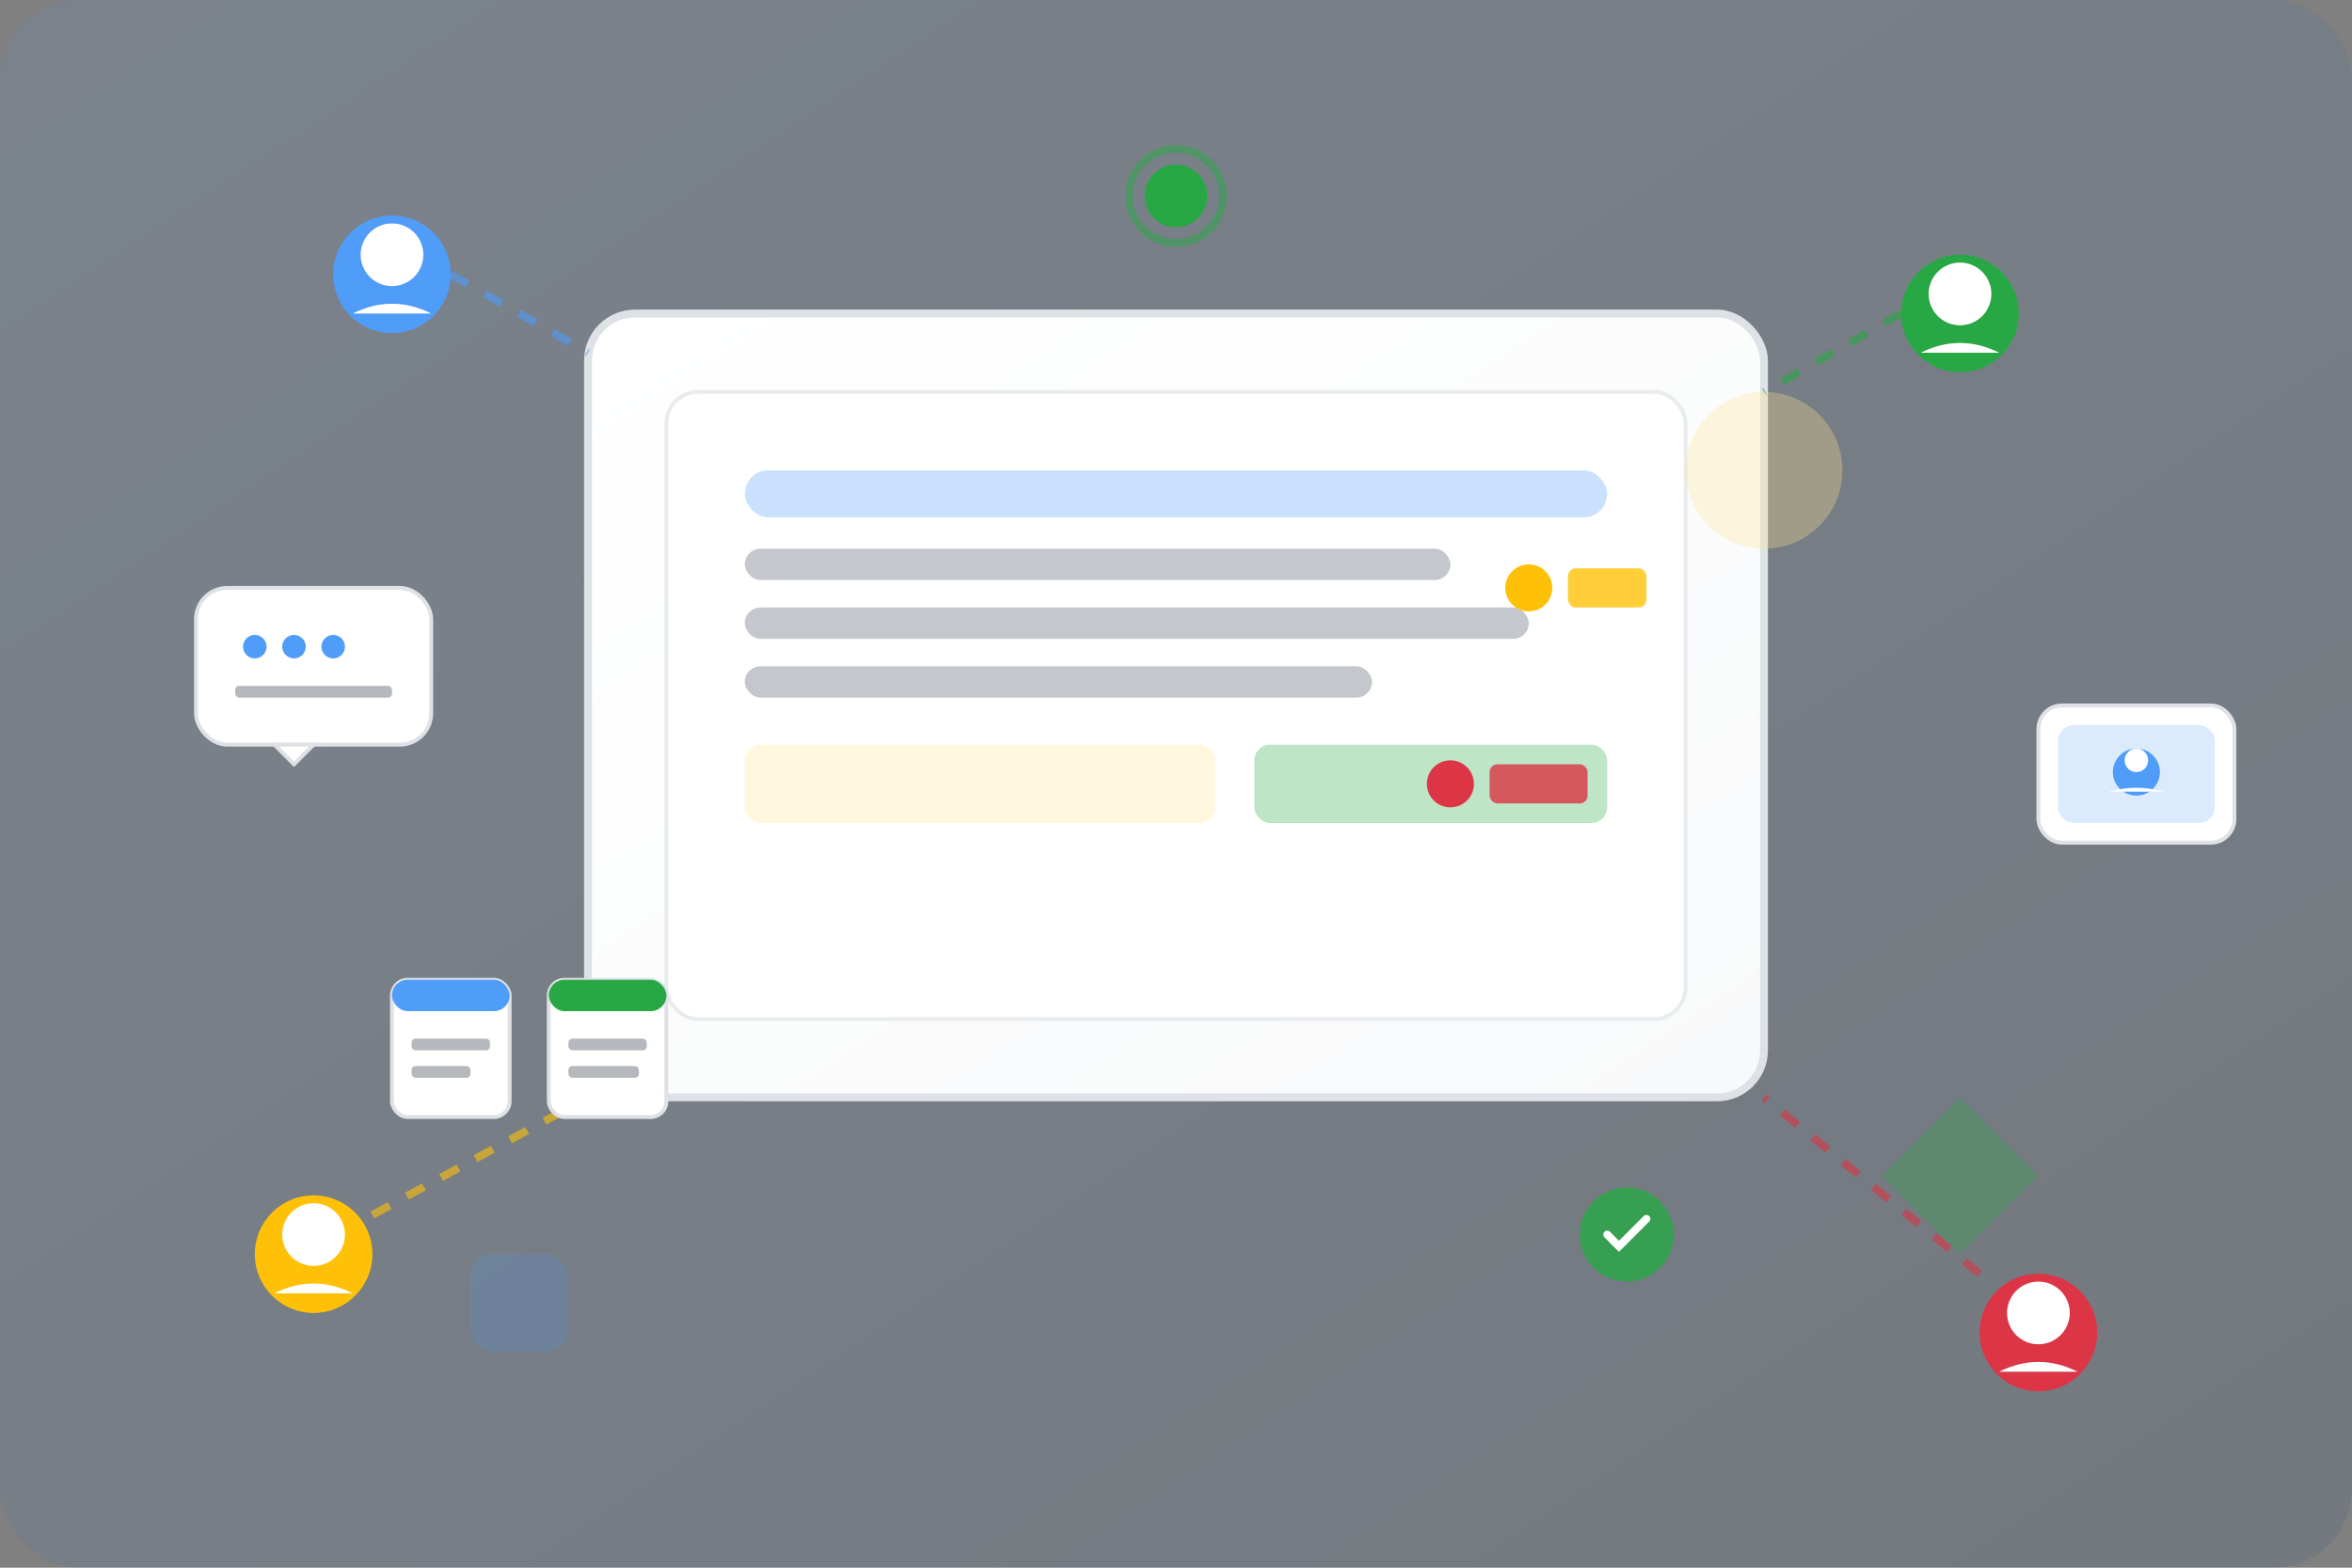 <svg width="600" height="400" viewBox="0 0 600 400" fill="none" xmlns="http://www.w3.org/2000/svg">
  <rect x="0" y="0" width="600" height="400" fill="#808080" stroke="none"/>
  <defs>
    <linearGradient id="bgGradient" x1="0%" y1="0%" x2="100%" y2="100%">
      <stop offset="0%" style="stop-color:#4f9cf9;stop-opacity:0.1" />
      <stop offset="100%" style="stop-color:#043873;stop-opacity:0.1" />
    </linearGradient>
    <linearGradient id="screenGrad" x1="0%" y1="0%" x2="100%" y2="100%">
      <stop offset="0%" style="stop-color:#ffffff" />
      <stop offset="100%" style="stop-color:#f8f9fa" />
    </linearGradient>
  </defs>
  
  <!-- Background -->
  <rect width="600" height="400" fill="url(#bgGradient)" rx="20"/>
  
  <!-- Central collaboration workspace -->
  <g transform="translate(150, 80)">
    <!-- Main screen/workspace -->
    <rect x="0" y="0" width="300" height="200" fill="url(#screenGrad)" rx="12" stroke="#dee2e6" stroke-width="2"/>
    
    <!-- Shared document -->
    <rect x="20" y="20" width="260" height="160" fill="#ffffff" rx="8" stroke="#e9ecef"/>
    
    <!-- Document content -->
    <rect x="40" y="40" width="220" height="12" fill="#4f9cf9" opacity="0.3" rx="6"/>
    <rect x="40" y="60" width="180" height="8" fill="#6c757d" opacity="0.4" rx="4"/>
    <rect x="40" y="75" width="200" height="8" fill="#6c757d" opacity="0.4" rx="4"/>
    <rect x="40" y="90" width="160" height="8" fill="#6c757d" opacity="0.4" rx="4"/>
    
    <!-- Collaborative editing indicators -->
    <rect x="40" y="110" width="120" height="20" fill="#FFE492" opacity="0.3" rx="4"/>
    <rect x="170" y="110" width="90" height="20" fill="#28a745" opacity="0.3" rx="4"/>
    
    <!-- Comments/annotations -->
    <circle cx="240" cy="70" r="6" fill="#ffc107"/>
    <rect x="250" y="65" width="20" height="10" fill="#ffc107" opacity="0.8" rx="2"/>
    
    <circle cx="220" cy="120" r="6" fill="#dc3545"/>
    <rect x="230" y="115" width="25" height="10" fill="#dc3545" opacity="0.8" rx="2"/>
  </g>
  
  <!-- Team members around the workspace -->
  <!-- Person 1 - Top left -->
  <g transform="translate(80, 50)">
    <circle cx="20" cy="20" r="15" fill="#4f9cf9"/>
    <circle cx="20" cy="15" r="8" fill="#ffffff"/>
    <path d="M10 30 Q20 25 30 30" fill="#ffffff"/>
    <!-- Connection line -->
    <line x1="35" y1="20" x2="70" y2="40" stroke="#4f9cf9" stroke-width="2" stroke-dasharray="5,5" opacity="0.6"/>
  </g>
  
  <!-- Person 2 - Top right -->
  <g transform="translate(480, 60)">
    <circle cx="20" cy="20" r="15" fill="#28a745"/>
    <circle cx="20" cy="15" r="8" fill="#ffffff"/>
    <path d="M10 30 Q20 25 30 30" fill="#ffffff"/>
    <!-- Connection line -->
    <line x1="5" y1="20" x2="-30" y2="40" stroke="#28a745" stroke-width="2" stroke-dasharray="5,5" opacity="0.6"/>
  </g>
  
  <!-- Person 3 - Bottom left -->
  <g transform="translate(60, 300)">
    <circle cx="20" cy="20" r="15" fill="#ffc107"/>
    <circle cx="20" cy="15" r="8" fill="#ffffff"/>
    <path d="M10 30 Q20 25 30 30" fill="#ffffff"/>
    <!-- Connection line -->
    <line x1="35" y1="10" x2="90" y2="-20" stroke="#ffc107" stroke-width="2" stroke-dasharray="5,5" opacity="0.6"/>
  </g>
  
  <!-- Person 4 - Bottom right -->
  <g transform="translate(500, 320)">
    <circle cx="20" cy="20" r="15" fill="#dc3545"/>
    <circle cx="20" cy="15" r="8" fill="#ffffff"/>
    <path d="M10 30 Q20 25 30 30" fill="#ffffff"/>
    <!-- Connection line -->
    <line x1="5" y1="5" x2="-50" y2="-40" stroke="#dc3545" stroke-width="2" stroke-dasharray="5,5" opacity="0.6"/>
  </g>
  
  <!-- Collaboration tools -->
  <g transform="translate(50, 150)">
    <!-- Chat bubble -->
    <rect x="0" y="0" width="60" height="40" fill="#ffffff" rx="8" stroke="#dee2e6"/>
    <circle cx="15" cy="15" r="3" fill="#4f9cf9"/>
    <circle cx="25" cy="15" r="3" fill="#4f9cf9"/>
    <circle cx="35" cy="15" r="3" fill="#4f9cf9"/>
    <rect x="10" y="25" width="40" height="3" fill="#6c757d" opacity="0.5" rx="1"/>
    <polygon points="20,40 25,45 30,40" fill="#ffffff" stroke="#dee2e6"/>
  </g>
  
  <g transform="translate(520, 180)">
    <!-- Video call icon -->
    <rect x="0" y="0" width="50" height="35" fill="#ffffff" rx="6" stroke="#dee2e6"/>
    <rect x="5" y="5" width="40" height="25" fill="#4f9cf9" opacity="0.2" rx="4"/>
    <circle cx="25" cy="17" r="6" fill="#4f9cf9"/>
    <circle cx="25" cy="14" r="3" fill="#ffffff"/>
    <path d="M18 22 Q25 20 32 22" fill="#ffffff"/>
  </g>
  
  <!-- Real-time sync indicators -->
  <g transform="translate(300, 50)">
    <circle cx="0" cy="0" r="8" fill="#28a745">
      <animate attributeName="opacity" values="0.3;1;0.3" dur="2s" repeatCount="indefinite"/>
    </circle>
    <circle cx="0" cy="0" r="12" fill="none" stroke="#28a745" stroke-width="2" opacity="0.5">
      <animate attributeName="r" values="8;16;8" dur="2s" repeatCount="indefinite"/>
      <animate attributeName="opacity" values="0.5;0;0.5" dur="2s" repeatCount="indefinite"/>
    </circle>
  </g>
  
  <!-- Shared files -->
  <g transform="translate(100, 250)">
    <rect x="0" y="0" width="30" height="35" fill="#ffffff" rx="4" stroke="#dee2e6"/>
    <rect x="0" y="0" width="30" height="8" fill="#4f9cf9" rx="4"/>
    <rect x="5" y="15" width="20" height="3" fill="#6c757d" opacity="0.5" rx="1"/>
    <rect x="5" y="22" width="15" height="3" fill="#6c757d" opacity="0.5" rx="1"/>
    
    <rect x="40" y="0" width="30" height="35" fill="#ffffff" rx="4" stroke="#dee2e6"/>
    <rect x="40" y="0" width="30" height="8" fill="#28a745" rx="4"/>
    <rect x="45" y="15" width="20" height="3" fill="#6c757d" opacity="0.5" rx="1"/>
    <rect x="45" y="22" width="18" height="3" fill="#6c757d" opacity="0.5" rx="1"/>
  </g>
  
  <!-- Floating collaboration elements -->
  <circle cx="450" cy="120" r="20" fill="#FFE492" opacity="0.3"/>
  <rect x="120" y="320" width="25" height="25" fill="#4f9cf9" opacity="0.2" rx="6"/>
  <polygon points="480,300 500,280 520,300 500,320" fill="#28a745" opacity="0.3"/>
  
  <!-- Success indicators -->
  <g transform="translate(400, 300)">
    <circle cx="15" cy="15" r="12" fill="#28a745" opacity="0.8"/>
    <path d="M10 15 L13 18 L20 11" stroke="#ffffff" stroke-width="2" fill="none" stroke-linecap="round"/>
  </g>
</svg>
